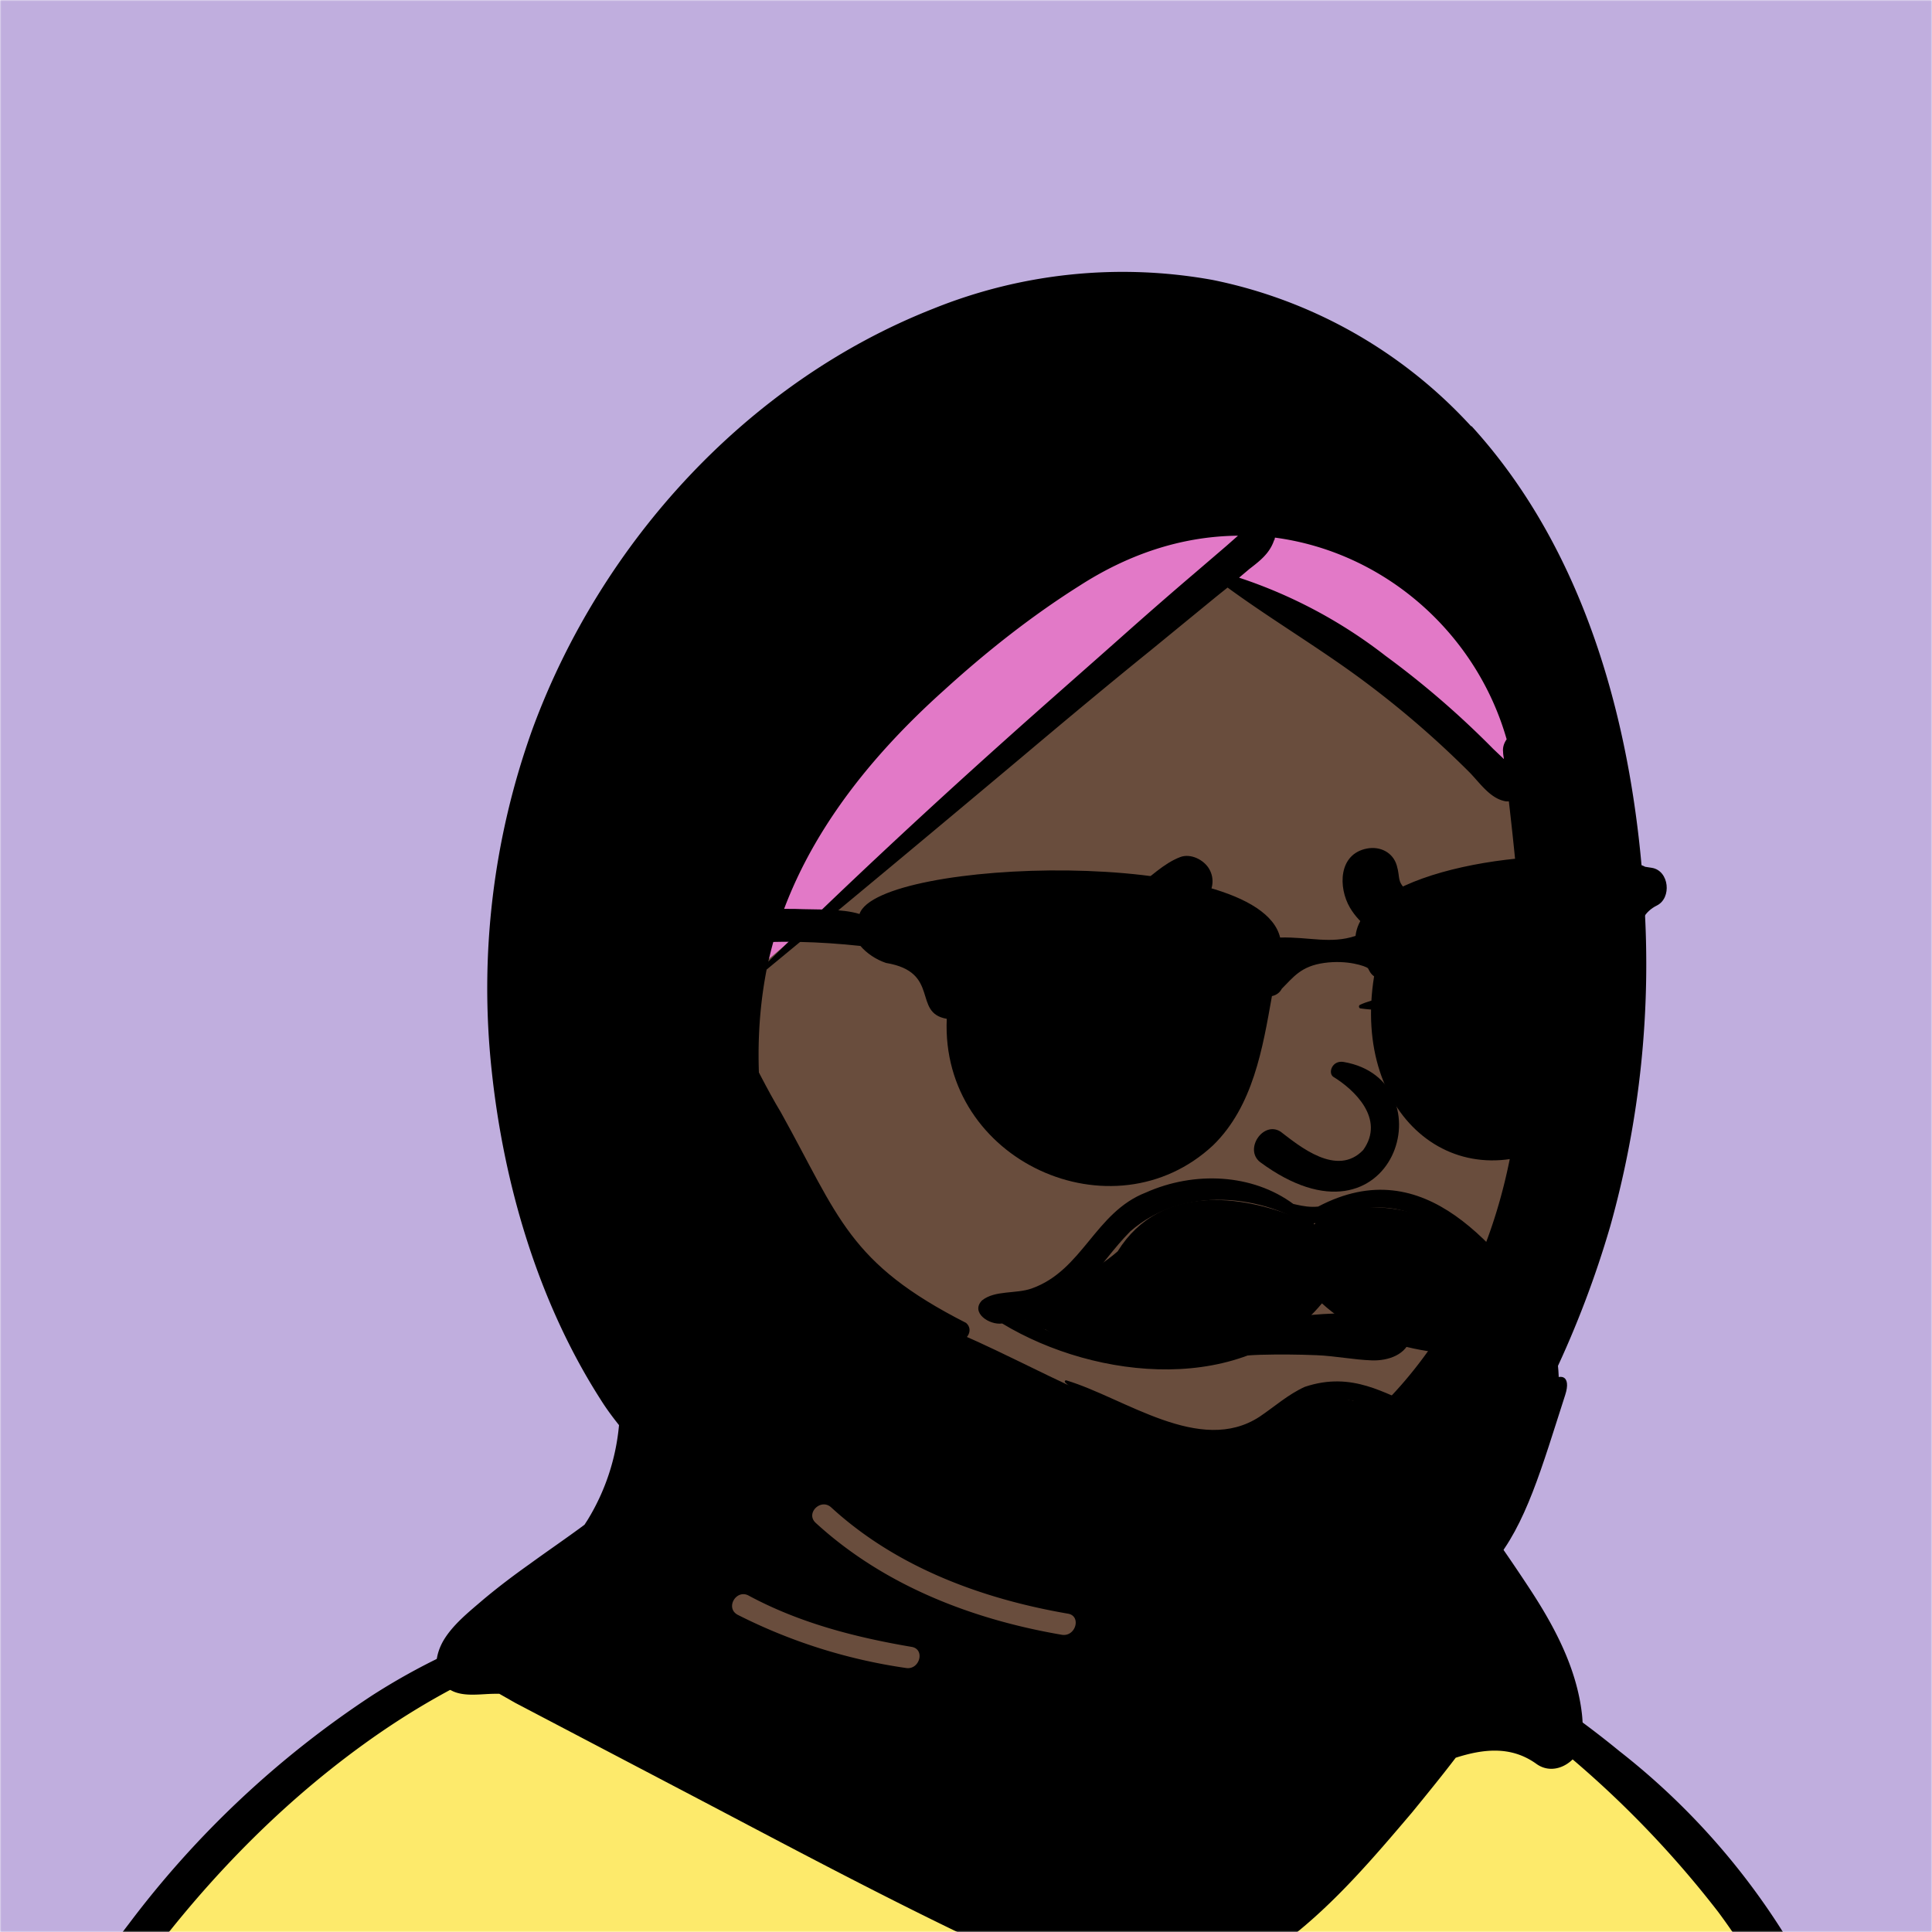 <svg xmlns="http://www.w3.org/2000/svg" viewBox="0 0 704 704" fill="none" width="512" height="512">
    <desc>"Open Peeps" by "Pablo Stanley", licensed under "CC0 1.0". / Remix of the original.</desc>
    <mask id="viewbox"><rect width="704" height="704" rx="0" ry="0" x="0" y="0" fill="#ffffff" /></mask>
    <g mask="url(#viewbox)">
        <rect id="background" fill="#c0aede" width="704" height="704" x="0" y="0" />

        <g id="body"><path id="skin" d="M705.3 1074a2351.1 2351.1 0 0 1-15.6-101c-1-7.7-2.5-16.4 2.7-22 7.3-8 14-14.8 14.8-26.2.8-10.7-2.8-22.4-5-32.8a809.4 809.4 0 0 0-17.3-64.7c-6.6-21.7-13.9-43.2-21.3-64.6-6.9-20-13.5-40.3-22.5-59.5-17-36.5-46-63.5-81.6-81.6-9-4.5-27-20.5-36.3-24-8.5-3.4-8.5 6.3-16.9 2.6-6.7-2.9-13-6.7-16.7-13.2-4-7-14.3-16.9-15.9-25-3.3-17.4.3-32.2-12-45.3a90 90 0 0 0-41.1-23.8c-33.7-9.3-78.5-2.8-98.8 28.5-9.7 14.9-13 33-26.2 45.1-11.4 10.7-8.8 18-23.6 23.4-.9.3-23.6-4.5-24.4-4.2-16.2-3.5-31.7 6.2-46.5 11.8a325.4 325.4 0 0 0-63 32.3 399.2 399.2 0 0 0-102.3 98.5 482.5 482.5 0 0 0-76.4 161c-1.7 6.4-3.5 13-1.5 19.4 1.7 5.3 5.4 9.2 9.8 12.4 6 4.3 18 7 17.7 15.7-.1 6.6-2.4 13.5-3.5 20-1.3 7.7-2.3 15.5-3.4 23.2-4.8 35.4-8.6 71-10.3 106.6a920 920 0 0 0-.5 106c.1 2.3.8 4.5 2 6.2-1 .4-1.2 2.4.1 2.7l2.7.5a12 12 0 0 0 7 2.4l5.5.2c19.3 4 38.6 7.9 58.1 10.8 23.8 3.5 47.6 6.3 71.5 8.7 49.2 4.8 98 3.2 147.1.6a1877 1877 0 0 1 147.4-2c49.2 1.4 98.4 3.5 147.6 4.4 55 1 110-.5 164.8-5 7.5-.5 12.2-6.5 10.7-14-8.9-44.7-19-89.1-27-134Z" fill="#694d3d"/><path id="shirt" d="m201 597.5 1.2-.4c14.5-5.7 29.6-14.8 45.4-11.4.5-.2 10.8 1.9 17.9 3.2l-6.7 7L247 598c40.7 67.1 88.8 100.7 144.3 100.7 55.5 0 97.7-33.6 126.4-100.7l4-1c.4 0 1 .2 1.5.4 9.3 3.6 27.4 19.6 36.3 24.1 35.6 18 64.5 45 81.6 81.6 8.7 18.6 15.2 38 21.8 57.5l.7 2c7.4 21.4 14.7 43 21.3 64.6 6.3 20.4 12 41 16.6 61.8l.7 2.9c2.2 10.4 5.8 22 5 32.8a29 29 0 0 1-3 10.7l-80.4 29 38.4 261.3c-35.1 1.5-70.3 2-105.5 1.3-49.2-.9-98.4-3-147.6-4.3-47.7-1.2-95.3-.7-143 1.7l-12 .6a946.3 946.3 0 0 1-139.5-1l-3.1-.3v-38.3l16.3-212.9-83-15.6-81.3-39.5a21.7 21.7 0 0 1-5.6-8.8c-1.9-6-.5-12 1-18l.5-1.3a492.8 492.8 0 0 1 76.4-161A399.3 399.3 0 0 1 138 629.7c19.8-13 40.9-23.9 63-32.3Z" fill="#fdea6b"/><path d="M232.2 584.6c5.1-.3 10.3.6 15.4 1 .4.1.6.8 0 .9-9 1.9-18 4.5-26.9 7.1l-3.8 1.2c-10 3-19.8 6-29.6 10-19.4 7.9-37.8 18.5-54.8 30.8C67.2 682.8 20 754.3-9.9 828.3a526 526 0 0 0-24.3 77c-.4 1.6-2 5.4-1 7 .7 1.3 3.6 2.1 5 2.9l4.5 2.3 25.2 12.9 2.3 1.1c38 18.6 78.4 34.4 121 35.5l.4-3.7a342 342 0 0 1 9.9-60c.3-1 1.6-.6 1.7.3 3 23.1 2 46.4 1 69.7-1.8 41-4.3 82.2-6.5 123.3-1.2 20.6-2.6 41-3.9 61.7-1.3 20.5-1.7 41.6-4.7 62-.6 4.6-6 7-10 6.6-4.4-.5-7.9-4.5-8-9 0-11.9 1.5-24 2.4-35.8l2.5-33.8c3.1-41.1 6.8-82.2 10.2-123.3a4771 4771 0 0 1 3.8-43.7C76.4 979.8 34.2 963-6.1 943.5c-.6 13.2-2 26.5-3.4 39.6-3.8 36.8-7.1 73.6-9.6 110.5a2254.2 2254.2 0 0 0-4.2 92.7l-.2 7c0 4.4-.5 8.5-4.3 11.7-3.7 3.3-8.9 3.5-12.6 0-5-4.6-4.2-10.9-4-17.1a1675.6 1675.6 0 0 1 1.8-47.2 1321 1321 0 0 1 10.5-109.5l2-14c3.5-26 7.5-52.7 15.5-77.9-3.1-1.5-6.2-3-9.3-4.7-5.5-2.7-11.2-5.4-16.6-8.4-4.2-2.5-7.9-5.8-9-10.8-1.4-5.5.6-11.5 2-16.9v-.4a502 502 0 0 1 26.6-80 523.2 523.2 0 0 1 67.8-117 353.8 353.8 0 0 1 88.7-83.3 239 239 0 0 1 53.8-25.7 142.6 142.6 0 0 1 42.8-7.5Zm90.1-66c6-6.5 18.1.2 15.2 8.8a108.2 108.2 0 0 1-34.7 52A79.4 79.4 0 0 1 247 598l1.7 2.4a321.1 321.1 0 0 0 46.1 52.6c36 31.2 84.8 48 132 36 37.1-9.4 69.8-38.8 79.4-76.2-1.3.6-3 .9-4.8.5-7.7-1.7-15.3-9.8-20.3-15.6-5.3-6.3-9.5-13-12.6-20.7-5.6-14-7.4-32.1.3-45.7 1-1.7 3-.7 3.3 1l.3 2.5c1.5 12.7 3.3 25 9.3 36.6a76 76 0 0 0 18.2 23.1c2.6 2 5.8 3.6 8.1 6l.5.4c.6-5 4.1-7.3 7.6-7.2 3.3.2 7.3 1.6 8.8 2.3l.1.1a341 341 0 0 1 65.1 42 259 259 0 0 1 88.4 129c7.5 25.3 11.8 51.4 16.3 77.4l2.8 16c4.2 23.9 8.9 48.4 18.4 70.7 2.5 5.7.6 11.1-5.5 13.4A1493 1493 0 0 1 688 953c3.7 16 6 32.5 8.7 48.5 6 34.1 13.2 68 19.4 102 3.2 17.5 6.1 35 9.3 52.3l4.7 25.2 2.4 13.6.1.7c.5 2.4 1 4.9.4 7.3-.8 2.7-2.9 4.6-4.8 6.6-1.6 1.6-3.8 1.6-5.7.7l-.7-.3c-3.4-1.6-6-3.2-7.3-7-.7-2.5-1-5.2-1.5-7.7a3535.6 3535.6 0 0 1-7.8-43.6l-1.6-9.1c-5.2-31.4-10.2-62.9-12.8-94.5-1-14-2.3-28.1-3.5-42.2l-.9-10.5c-1.1-13.3-2.5-27-2.7-40.5l-4.5 1.6L657 964c-5.5 2-12.5 6-18.4 5.2-2.9-.3-5-1.2-6.8-2.9 2 28.8 4.8 57.4 8.5 86a1965.7 1965.7 0 0 0 22 135c.6 3.2 1.4 6.4 1.9 9.6.5 3.7-.5 5.9-2.5 9-1.7 2.4-5 3.7-7.8 2-3.6-2.3-5.5-4.3-6.5-8.4-1-3.7-1.6-7.6-2.3-11.4a1654.2 1654.2 0 0 1-11.4-65.2c-7.8-52-12.7-104.4-15.2-156.8a1388 1388 0 0 1-1.4-77.8c0-13.3.5-26.6 1.4-39.9 1-13.4 3-26.5 4.8-39.8 0-.5.7-.5.7 0 .8 14.9 2.1 29.8 2.8 44.7.6 14.3.9 28.5 1.4 42.8.6 18.7 1.5 37.5 2.7 56.2a9.6 9.6 0 0 1 8.5-3.1c4.7-1 9.7-3.4 14.1-5l16.8-5.5 26.4-8.7a679 679 0 0 1-18-80.8l-2-12.3c-4-24.2-8.5-48.5-15.8-72a229.8 229.8 0 0 0-34.8-68.2 370.2 370.2 0 0 0-52.7-55.3C557 627 539.7 614 523 600c.1.9.2 2 0 3-3.5 25.9-17 50-35.8 67.9-37.7 36-93.6 43.4-142 26.5-46.7-16.3-88-55-102.6-102.8-.3-.8.8-1 1.3-.5l2.4 3.3c0-.4.2-.9.7-1a129 129 0 0 0 46.6-29.2 100.2 100.2 0 0 0 21.3-33.3l.4-1c1.7-5 3.2-10.2 7-14.2Z" fill="#000000"/></g>

        <g id="head" transform="matrix(.998 0 0 1 156 62)"><path id="skin" d="M260.3 105.2c150.5 4.7 159.6 76.2 159.6 196.1 0 120-78.1 195.5-106.9 208.7-28.7 13.2-104.4 69.8-172.7 43.7C72 527.6 91.7 417.3 91.7 370c0-47.4 18-269.5 168.6-264.7Z" fill="#694d3d"/><path id="accessories" d="M114.8 295.4c31.1-126.9 88-188.8 170.4-185.7C409 114.3 407.7 240.5 400 229c-5-7.5-40.6-33.7-106.5-78.7l-4-2.8-174.6 148Z" fill="#e279c7"/><path d="M321.3 470.6c-27.6 15.4-59.2 16-89 6.3a187.5 187.5 0 0 1-49.5-25.5 341 341 0 0 1-37-30.8 272.6 272.6 0 0 1-22.3-66c-3.6-20.8-4-42.4.1-63.3 31-25.5 62-51.3 92.8-77.1 15.7-13.2 31.4-26.3 47.4-39.2l24.1-19.7 4-3.2c16.6 12.1 34.5 22.6 51 35a349.4 349.4 0 0 1 37.4 32.4c3.6 3.7 7.2 9 12.3 10.3a5 5 0 0 0 2 .2c7 60.7 12 126.4-17.8 181.5-13 24.1-31.4 45.6-55.5 59Zm-179.8 22.3c-3.8-3.5 1.9-9.1 5.7-5.6 23.8 21.8 55 33.3 86.4 38.7 5 .8 2.9 8.5-2.2 7.7-32.8-5.6-65-18-89.9-40.8ZM113 526.4c-4.6-2.5-.5-9.4 4-7 18.6 10 38.9 15.2 59.5 18.7 5.1.8 3 8.5-2 7.7a198.6 198.6 0 0 1-61.5-19.4Zm75.5-337c15.3-13.9 31.9-27 49.4-38 17.6-11.3 37-18 57.8-18.2l-4.2 3.7-11.8 10.1c-8 6.8-15.8 13.6-23.5 20.4-15.3 13.6-30.7 27-46 40.7-29.2 26.1-57.9 52.8-86 80.3l.5-2c9.3-38.9 34.6-70.9 63.8-97ZM309 134.8l.2-.9c40 5.3 73.5 34.7 84.6 73.5-1 1.4-1.5 3-1.3 4.6 0 .9.2 1.8.3 2.6l-4-3.8a325.7 325.7 0 0 0-39.2-33.8 178.2 178.2 0 0 0-53.5-28.5l3.8-3.2c3.9-3 7.4-5.7 9-10.5Zm71.8-41.5A175.2 175.2 0 0 0 286.4 40a185 185 0 0 0-102 10.5c-67.7 26.6-121.1 85-146.2 152.9a278.3 278.3 0 0 0-15 124.6c4.4 41.6 17 84.5 39.8 120 2 3.2 4.3 6.3 6.7 9.3a79.7 79.7 0 0 1-11.5 34.6l-1.1 1.7c-6.6 4.9-13.4 9.5-20 14.3-5.8 4.1-11.5 8.4-17 13-5 4.3-11 9-14.5 14.9-2.8 4.8-4 11.3-.1 15.8 4.7 5.5 12.6 3.6 19 3.6H26l5.8 3.3 57.7 30.2c38.3 20 76.5 40.6 115.7 59 18.1 8.5 37.5 16 57.8 16 19.1-.1 36.3-7.7 51.2-19.2 17-13.1 31.2-29.8 45-46 5.4-6.6 10.8-13.2 16-20 10.3-3.3 20.3-4.3 29.4 2.2 7.3 5.3 16.8-1.8 17-9.7 0-2.8 0-5.6-.3-8.3-1.9-16.8-10-32-19.3-46.1a694.1 694.1 0 0 0-19.5-28.1 363.6 363.6 0 0 0 49.1-103.6A353 353 0 0 0 444 266c-3.7-61.4-20.6-126.3-63-172.7Z" fill="#000"/></g>

        <g id="face" transform="translate(315 248)"><path d="M189.059,229.111 C195.379,227.638 200.343,232.99 199.101,239.153 C197.786,245.677 190.771,247.913 184.889,247.708 C178.22,247.477 171.556,246.1 164.854,245.823 C157.969,245.539 151.058,245.487 144.169,245.673 C137.797,245.845 131.257,246.968 124.935,245.96 C122.473,245.567 122.706,242.317 124.308,241.162 C129.064,237.732 135.228,236.334 140.834,234.895 C146.55,233.427 152.393,232.303 158.255,231.617 C164.198,230.922 170.19,230.575 176.172,230.507 C178.895,230.476 182.234,231.081 184.889,230.591 C186.242,230.34 187.62,229.447 189.059,229.111 Z M170.814,144.367 C178.366,148.957 189.872,159.66 181.748,171.04 C172.186,181.073 158.419,169.569 151.634,164.366 C145.343,160.334 138.275,170.705 144.112,175.413 C193.136,211.708 213.031,145.567 174.634,138.97 C170.406,138.243 168.836,142.947 170.814,144.367 Z M116.059,110.091 C126.16,108.412 127.927,122.811 117.916,123.817 C115.815,124.028 113.726,124.213 111.641,124.395 C111.844,125.047 111.979,125.719 112.053,126.409 C112.148,126.995 112.219,127.617 112.282,128.327 C112.599,131.87 110.087,135.554 107.152,137.273 C104.102,139.058 99.724,139.296 96.695,137.273 C95.133,136.228 93.573,135.052 92.712,133.326 C91.557,131.553 90.927,129.5 90.863,127.394 C86.258,128.59 81.569,130.208 76.918,131.065 C77.089,131.232 77.257,131.411 77.42,131.608 C77.544,131.76 77.374,132.042 77.193,131.904 L74.86,131.387 L74.86,131.387 C74.142,131.481 73.424,131.558 72.708,131.602 L72.725,131.54 L72.725,131.54 C71.528,131.518 70.548,130.103 71.619,128.971 C75.728,124.628 82.14,121.742 87.986,119.328 L93.618,117.019 C100.82,114.092 108.423,111.362 116.059,110.091 Z M197.32,114.546 C203.936,113.791 210.487,114.091 217.114,114.495 C228.267,115.174 223.589,131.438 214.637,127.683 C214.729,128.278 214.753,128.874 214.684,129.429 C214.334,132.288 213.402,134.704 210.778,136.24 C208.341,137.666 205.252,137.662 202.815,136.24 C200.205,134.718 199.028,132.573 198.362,129.786 C197.846,127.625 198.053,125.817 198.351,123.677 C198.45,122.968 198.759,122.307 199.187,121.713 C198.563,121.557 197.938,121.406 197.312,121.265 C191.746,119.999 186.255,120.253 180.705,119.451 C180.113,119.365 180.019,118.409 180.537,118.166 C185.524,115.823 191.864,115.168 197.32,114.546 Z M115.04,64.315 C118.858,62.858 123.653,65.281 125.603,68.614 C127.814,72.396 126.87,76.762 124.139,79.949 C119.952,84.838 111.976,87.85 106.098,90.64 L105.626,90.865 C99.591,93.777 93.389,96.451 87.105,98.781 C80.924,101.074 74.493,102.87 68.085,104.412 C64.707,105.225 61.255,105.897 57.803,106.321 C55.077,106.655 52.974,105.907 50.367,105.907 C49.986,105.908 49.867,105.403 50.178,105.209 C52.614,103.677 54.423,101.66 57.081,100.241 C59.849,98.764 62.627,97.312 65.415,95.874 C71.052,92.968 76.481,89.734 81.918,86.479 C87.65,83.048 93.252,79.435 98.701,75.567 C104.031,71.782 108.945,66.64 115.04,64.315 Z M183.076,61.203 C187.844,60.279 192.566,62.535 193.977,67.394 C195.33,72.049 193.915,73.046 197.524,76.377 C200.401,79.032 203.503,81.402 206.633,83.735 L211.241,87.16 C219.586,93.337 228.001,99.178 237.596,103.347 C238.407,103.698 237.938,104.903 237.169,104.919 C221.915,105.213 207.288,103.148 193.519,96.32 C187.087,93.129 180.625,89.094 176.898,82.727 C172.581,75.353 172.707,63.214 183.076,61.203 Z" id="🖍-Ink" fill="#000000"/></g>

        <g id="facial-hair" transform="translate(279 400)"><path d="M-11.571,-16.245 C-4.504,-16.245 -1.609,0.21 -1.609,0.21 C16.367,31.206 33.67,62.115 64.543,83.44 C98.815,97.173 132.524,120.563 171.574,123.128 C189.179,121.279 194.342,105.166 216.084,110.836 C229.955,114.206 245.53,120.853 258.354,111.252 C269.194,104.166 276.82,93.432 286.17,84.754 C286.647,83.188 289.752,99.712 288.814,105.298 L288.089,108.469 C282.3,134.041 276.445,164.134 250.539,178.191 C242.647,182.349 231.574,186.362 222.816,184.018 C176.539,191.397 126.341,185.998 85.797,162.913 C71.524,159.205 60.907,147.822 49.667,139.224 C22.176,115.145 -9.329,84.642 -12.265,48.061 C-15.201,11.481 -13.894,-16.245 -11.571,-16.245 Z M128.254,55.986 C144.006,30.692 175.3,34.8 199.651,46.324 C213.102,37.191 230.85,38.872 245.444,45.306 L245.442,45.314 C258.886,52.669 269.067,64.746 278.427,76.296 C280.704,79.365 281.61,83.488 278.407,85.001 C263.32,97.435 231.976,90.138 217.752,80.892 C207.489,80.066 209.739,65.495 197.893,75.692 C189.989,83.123 180.059,87.73 169.273,90.46 C145.156,98.74 122.951,97.365 101.948,84.458 C99.247,84.196 88.179,77.936 92.112,75.709 C96.389,76.864 120.087,63.262 128.254,55.986 Z" id="🎨-Background" fill="#000"/><path d="M-15.254,10.948 C-15.093,9.618 -13.028,9.552 -12.982,10.948 C-12.025,40.214 -2.495,72.299 13.623,97.357 C52.358,160.605 131.42,192.288 207.514,181.402 C263.123,180.648 269.064,149.138 282.886,105.139 C290.06,99.249 293.585,101.359 291.357,108.264 C274.222,161.357 268.355,191.809 200.561,191.231 C91.704,206.768 -26.346,117.764 -15.254,10.948 Z M138.535,34.548 C156.296,26.619 177.429,27.738 192.263,38.701 L193.309,38.94 C195.907,39.52 198.4,39.962 201.32,39.665 C240.575,19 266.781,55.04 286.907,82.024 C288.425,82.076 289.662,83.267 289.251,84.662 L289.896,85.351 C287.36,92.151 282.779,98.715 276.516,102.839 C255.978,130.184 240.642,121.636 213.885,110.377 C186.371,106.258 185.258,138.69 146.874,123.833 L145.426,123.361 C132.799,119.191 118.304,112.865 109.123,103.724 C108.823,103.424 109.116,102.847 109.575,102.997 C130.875,109.418 158.262,130.385 179.942,116.259 C185.423,112.581 190.346,108.116 196.472,105.347 C231.449,93.644 243.741,139.863 274.348,91.878 C249.426,96.221 221.335,91.903 202.706,74.934 C174.858,108.474 120.657,103.1 86.196,82.268 C81.482,82.946 74.508,78.284 78.848,73.846 C83.596,70.073 91.108,71.552 96.944,69.506 C115.575,62.878 119.974,41.752 138.535,34.548 Z M200.797,48.573 C181.113,34.571 151.674,32.213 132.836,48.731 C121.072,60.546 113.44,77.502 94.475,80.627 C127.045,99.374 173.843,99.689 198.922,69.861 C199.709,67.282 203.791,68.394 204.284,70.635 C222.241,83.164 245.209,89.822 267.576,85.981 C271.181,85.389 274.741,84.547 278.213,83.466 L274.912,78.929 C257.36,54.912 234.778,26.946 201.299,46.698 C200.542,47.082 200.223,46.101 200.128,45.598 L199.717,45.899 C200.014,46.52 202.481,48.563 200.797,48.573 Z M281.399,90.276 C281.563,90.423 281.699,90.584 281.814,90.751 C282.365,90.465 282.936,90.173 283.523,89.894 L283.364,89.777 C282.733,89.957 282.076,90.122 281.399,90.276 Z M-12.72,-25.368 L-12.727,-26.328 C-12.726,-35.987 -10.13,-23.809 -8.965,-21.413 C-3.953,-12.391 0.237,-3.462 5.546,5.334 C26.834,43.632 30.131,60.233 73.026,82.05 C76.212,84.778 72.865,89.676 68.906,88.669 C62.985,87.164 57.401,83.391 52.242,80.349 C23.033,65.284 12.137,34.552 -0.968,7.805 C-4.817,-2.802 -13.694,-14.117 -12.72,-25.368 Z" id="🖍-Ink" fill="#000000"/></g>

        <g id="eyewear" transform="translate(203 303)"><path d="M398.935,13.231 C398.112,13.094 397.288,12.965 396.464,12.844 C395.821,12.479 395.066,12.198 394.188,12.029 C392.183,11.52 390.192,11.177 388.204,10.992 C359.672,4.571 293.665,13.688 290.941,38.036 C281.855,41.069 273.993,38.353 263.462,38.623 C255.446,5.118 116.863,9.847 110.198,30.047 C110.173,30.04 110.148,30.034 110.122,30.026 C103.718,28.044 94.277,28.522 86.947,28.208 C71.296,27.88 55.627,29.275 40.314,32.576 C11.639,37.133 -27.496,42.468 -7.553,78.276 C-7.549,78.282 -7.546,78.289 -7.541,78.295 L-7.538,78.292 C-4.101,81.815 1.732,78.978 1.949,74.209 C-4.756,57.245 10.388,55.208 22.04,50.333 C51.033,39.917 80.551,38.473 110.537,41.695 C112.793,44.351 116.216,46.667 119.834,47.879 C139.883,51.207 129.317,66.079 141.99,68.242 C139.662,120.084 202.603,148.382 239.072,114.303 C253.633,100.067 257.104,78.978 260.48,59.969 C262.265,59.568 263.4,58.592 264.063,57.3 C268.356,53.014 271.053,49.056 279.542,47.879 C288.031,46.703 294.566,49.064 295.45,49.787 C295.673,50.236 295.912,50.686 296.19,51.136 C296.578,51.807 297.106,52.342 297.706,52.763 C289.323,104.387 329.4,137.035 369.859,110.26 C387.439,93.723 391.154,68.405 391.888,45.807 C394.271,44.369 395.78,41.582 394.955,38.078 C393.818,33.248 396.484,29.066 400.73,26.966 C406.247,24.239 405.271,14.28 398.935,13.231 M225.087,37.722 C220.065,36.618 217.92,44.361 222.958,45.468 C226.526,46.253 229.549,48.052 231.592,51.099 L231.807,51.431 C234.548,55.793 241.48,51.766 238.72,47.376 C235.614,42.436 230.788,38.976 225.087,37.722 Z M372.173,32.922 C370.403,31.675 367.724,32.6 366.696,34.363 C365.565,36.303 366.306,38.464 367.964,39.733 L368.133,39.857 C369.654,40.929 371.135,42.851 371.321,44.819 L371.338,45.066 C371.537,50.218 379.544,50.244 379.344,45.066 C379.149,40 376.215,35.767 372.173,32.922 Z" id="🖍-Ink" fill="#000000"/></g>
    </g>
</svg>